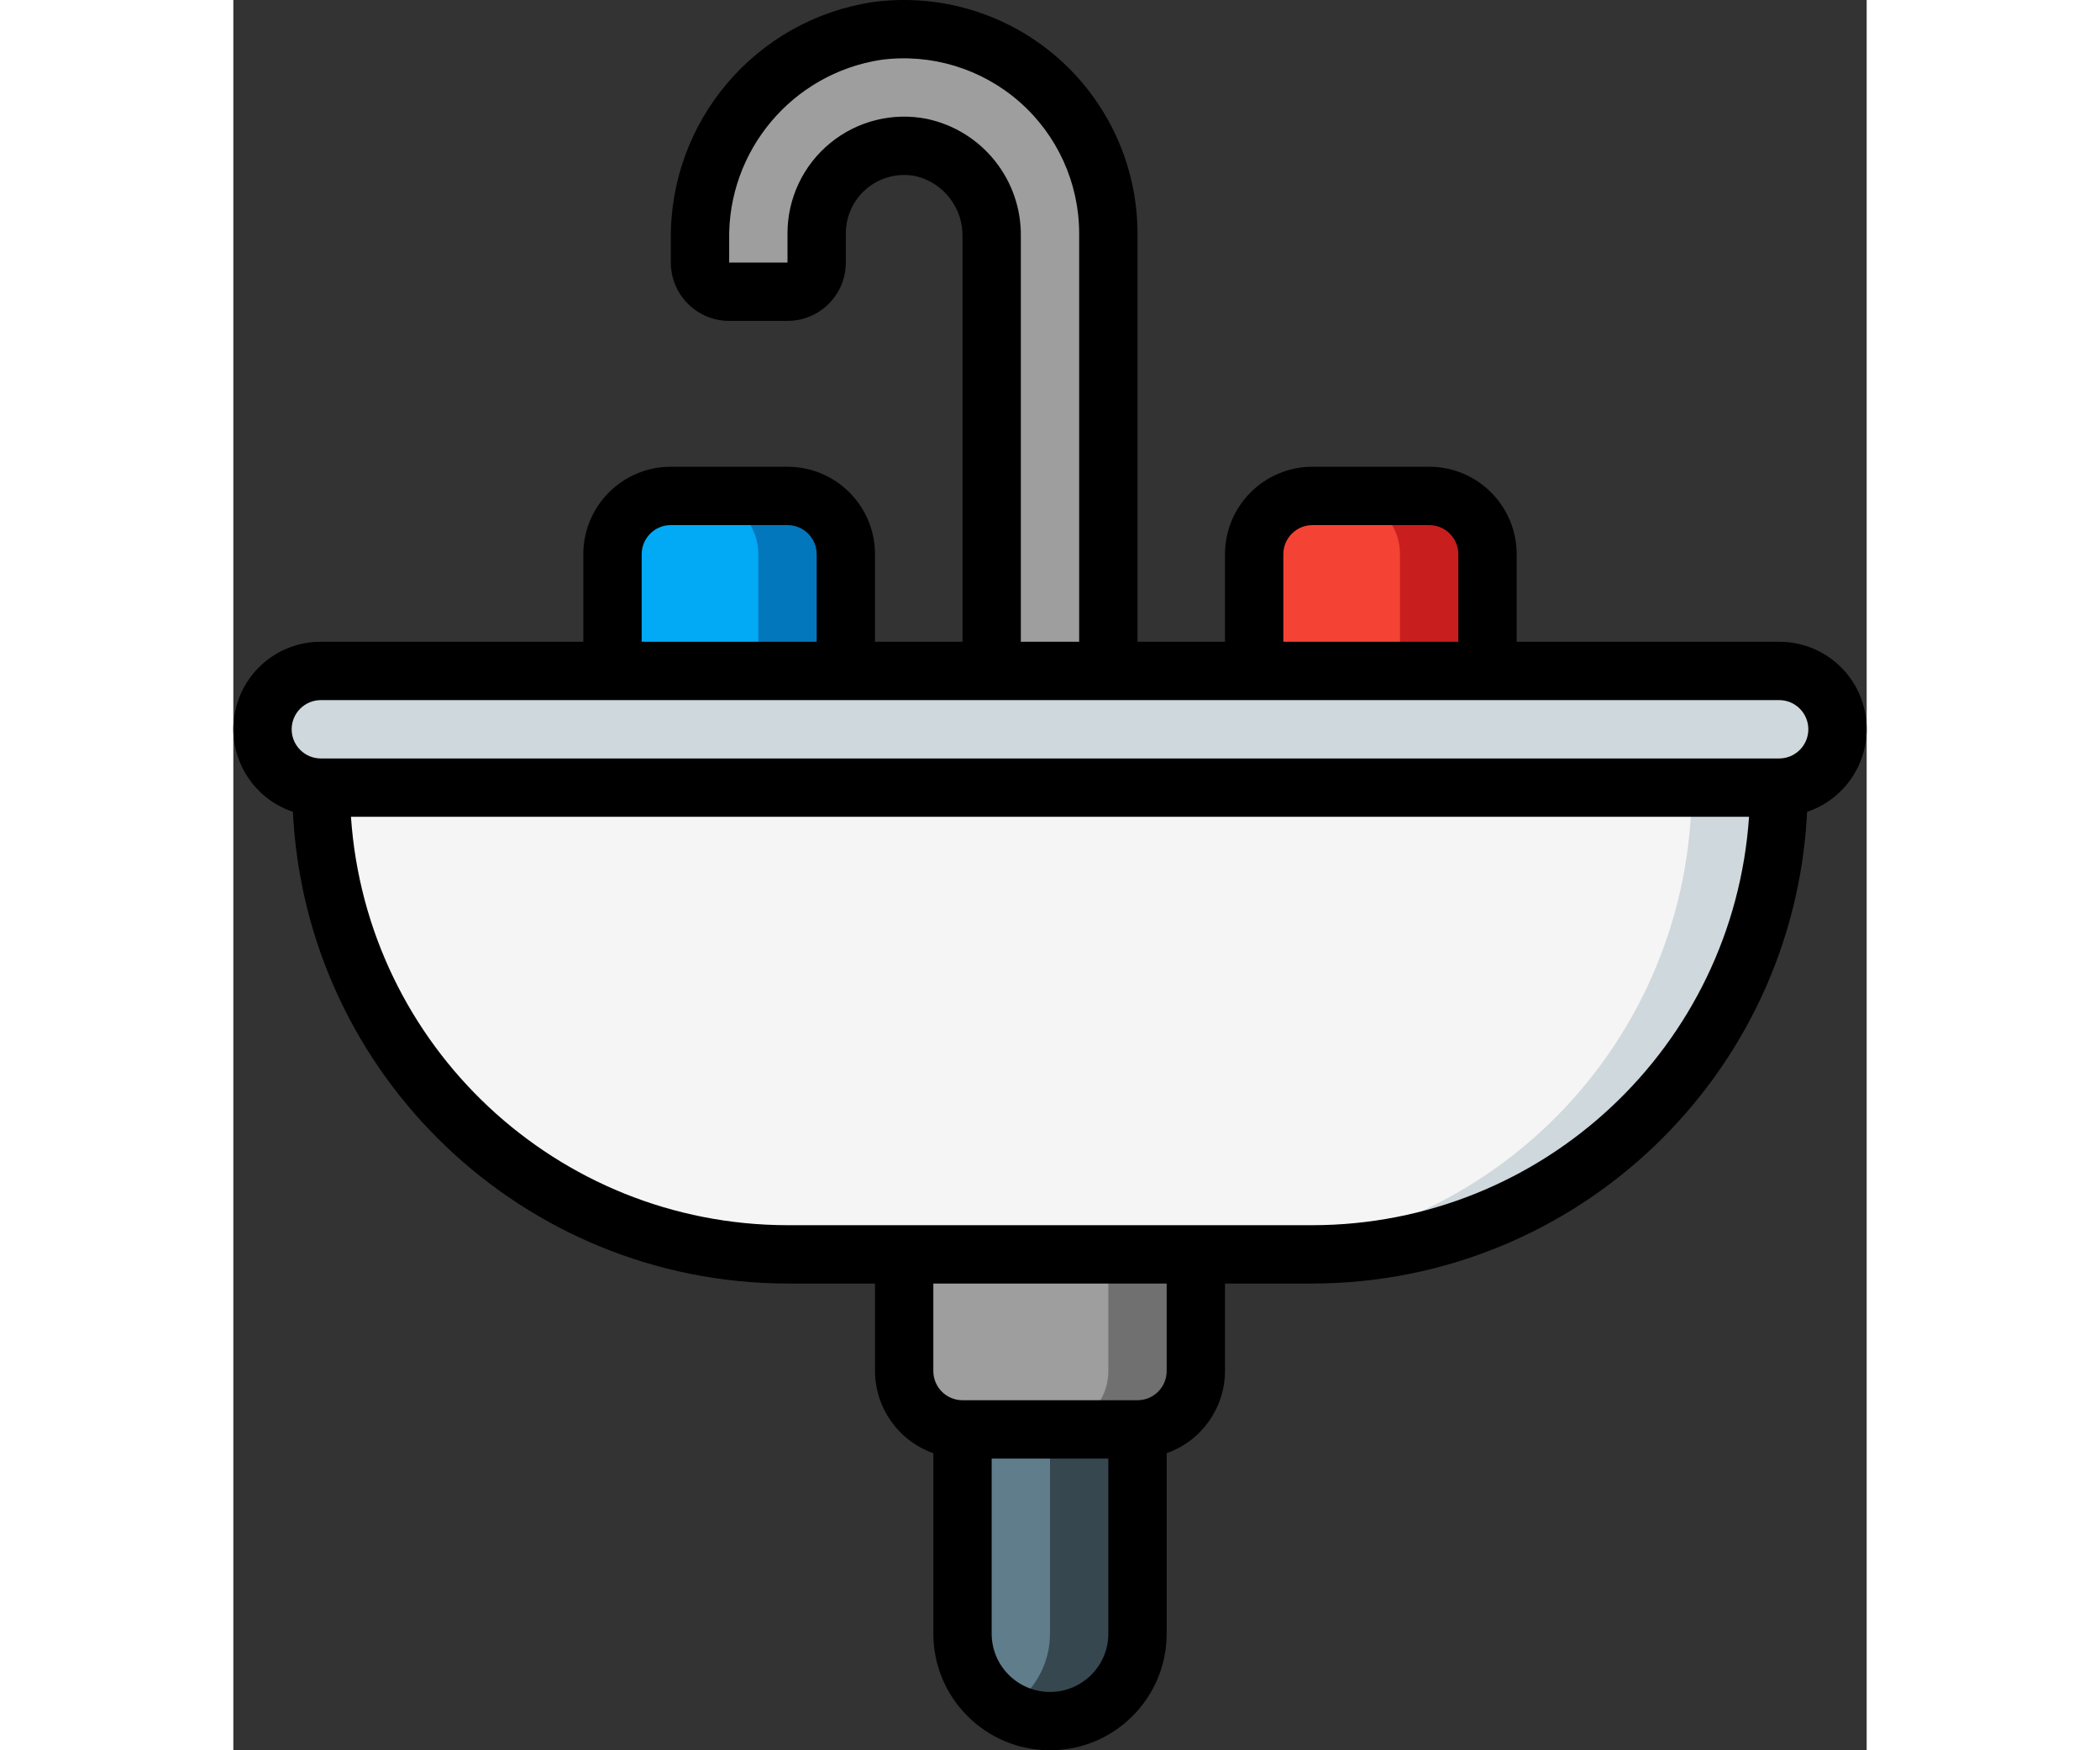 <svg
  height="20px"
  width="24px"     viewBox="0 0 56 60"
     xmlns="http://www.w3.org/2000/svg">
  <rect x="0" y="0" width="56" height="60" fill="#333333" stroke="none"/>
  <g id="Page-1" fill="none" fill-rule="evenodd">
    <g id="024---Sink" fill-rule="nonzero" transform="translate(0 -1)">
      <path id="Shape"
            d="m53 28c.006 4.245-1.678 8.318-4.68 11.32s-7.075 4.686-11.32 4.68h-18c-8.837 0-16-7.163-16-16z"
            fill="#f5f5f5"/>
      <path id="Shape"
            d="m50 28c.006 4.245-1.678 8.318-4.68 11.32s-7.075 4.686-11.32 4.68l3-0c4.245.006 8.318-1.678 11.32-4.68s4.686-7.075 4.68-11.32z"
            fill="#cfd8dc"/>
      <path id="Shape"
            d="m55 26c-.003 1.103-.897 1.997-2 2h-50c-1.101-.008-1.992-.899-2-2 .003-1.103.897-1.997 2-2h50c1.101.008 1.992.899 2 2z"
            fill="#cfd8dc"/>
      <path id="Shape"
            d="m33 44v4c-.003 1.103-.897 1.997-2 2h-6c-1.103-.003-1.997-.897-2-2v-4z"
            fill="#9e9e9e"/>
      <path id="Shape"
            d="m30 44v4c-.003 1.103-.897 1.997-2 2h3c1.103-.003 1.997-.897 2-2v-4z"
            fill="#707070"/>
      <path id="Shape" d="m31 50v7c0 1.657-1.343 3-3 3s-3-1.343-3-3v-7z" fill="#607d8b"/>
      <path id="Shape"
            d="m28 50v7c0.0.796-.317 1.558-.88 2.12-.187.181-.396.337-.623.464.926.541 2.07.545 3.0.012.93-.534 1.503-1.524 1.503-2.596v-7z"
            fill="#37474f"/>
      <path id="Shape"
            d="m21 20v4h-8v-4c.003-1.103.897-1.997 2-2h4c1.103.003 1.997.897 2 2z"
            fill="#02a9f4"/>
      <path id="Shape"
            d="m19 18h-3c1.103.003 1.997.897 2 2v4h3v-4c-.003-1.103-.897-1.997-2-2z"
            fill="#0377bc"/>
      <path id="Shape"
            d="m43 20v4h-8v-4c.003-1.103.897-1.997 2-2h4c1.103.003 1.997.897 2 2z"
            fill="#f44335"/>
      <path id="Shape"
            d="m41 18h-3c1.103.003 1.997.897 2 2v4h3v-4c-.003-1.103-.897-1.997-2-2z"
            fill="#c81e1e"/>
      <path id="Shape"
            d="m30 9v15h-4v-14.88c.028-1.46-.975-2.739-2.4-3.06-.883-.18-1.8.046-2.498.616-.698.57-1.103 1.423-1.102 2.324v1c0 .552-.448 1-1 1h-2c-.552 0-1-.448-1-1v-.76c-.05-3.576 2.545-6.64 6.08-7.18 1.999-.263 4.014.348 5.531 1.677 1.516 1.329 2.387 3.246 2.389 5.263z"
            fill="#9e9e9e"/>
      <path id="Shape"
            d="m19 17h-4c-1.657 0-3 1.343-3 3v3h-9c-1.468-.004-2.722 1.058-2.96 2.507s.61 2.856 2.002 3.322c.445 9.046 7.901 16.156 16.958 16.171h3v3c.005 1.267.806 2.394 2 2.816v6.184c0 2.209 1.791 4 4 4s4-1.791 4-4v-6.184c1.194-.422 1.995-1.549 2-2.816v-3h3c9.057-.015 16.513-7.125 16.958-16.171 1.392-.466 2.24-1.874 2.002-3.322-.238-1.449-1.492-2.51-2.96-2.507h-9v-3c0-1.657-1.343-3-3-3h-4c-1.657 0-3 1.343-3 3v3h-3v-14c-.002-2.304-.997-4.495-2.729-6.014-1.732-1.519-4.035-2.218-6.32-1.919-4.039.598-7.012 4.094-6.951 8.177v.756c0 1.105.895 2 2 2h2c1.105 0 2-.895 2-2v-1c-.001-.602.27-1.173.737-1.553.467-.38 1.08-.53 1.67-.407.953.233 1.615 1.097 1.593 2.078v13.882h-3v-3c0-1.657-1.343-3-3-3zm-5 3c0-.552.448-1 1-1h4c.552 0 1 .448 1 1v3h-6zm16 37c0 1.105-.895 2-2 2s-2-.895-2-2v-6h4zm2-9c0 .552-.448 1-1 1h-6c-.552 0-1-.448-1-1v-3h8zm5-5h-18c-7.892-.01-14.431-6.126-14.967-14h47.934c-.536 7.874-7.075 13.99-14.967 14zm-1-23c0-.552.448-1 1-1h4c.552 0 1 .448 1 1v3h-6zm-12.211-14.923c-1.176-.237-2.396.067-3.324.827-.928.76-1.466 1.896-1.465 3.096v1h-2v-.756c-.062-3.077 2.164-5.725 5.206-6.193 1.714-.226 3.443.298 4.744 1.437 1.301 1.139 2.048 2.783 2.05 4.512v14h-2v-13.882c.031-1.941-1.313-3.633-3.211-4.041zm2.211 19.923h27c.552 0 1 .448 1 1s-.448 1-1 1h-50c-.552 0-1-.448-1-1s.448-1 1-1z"
            fill="#000"/>
    </g>
  </g>
</svg>

